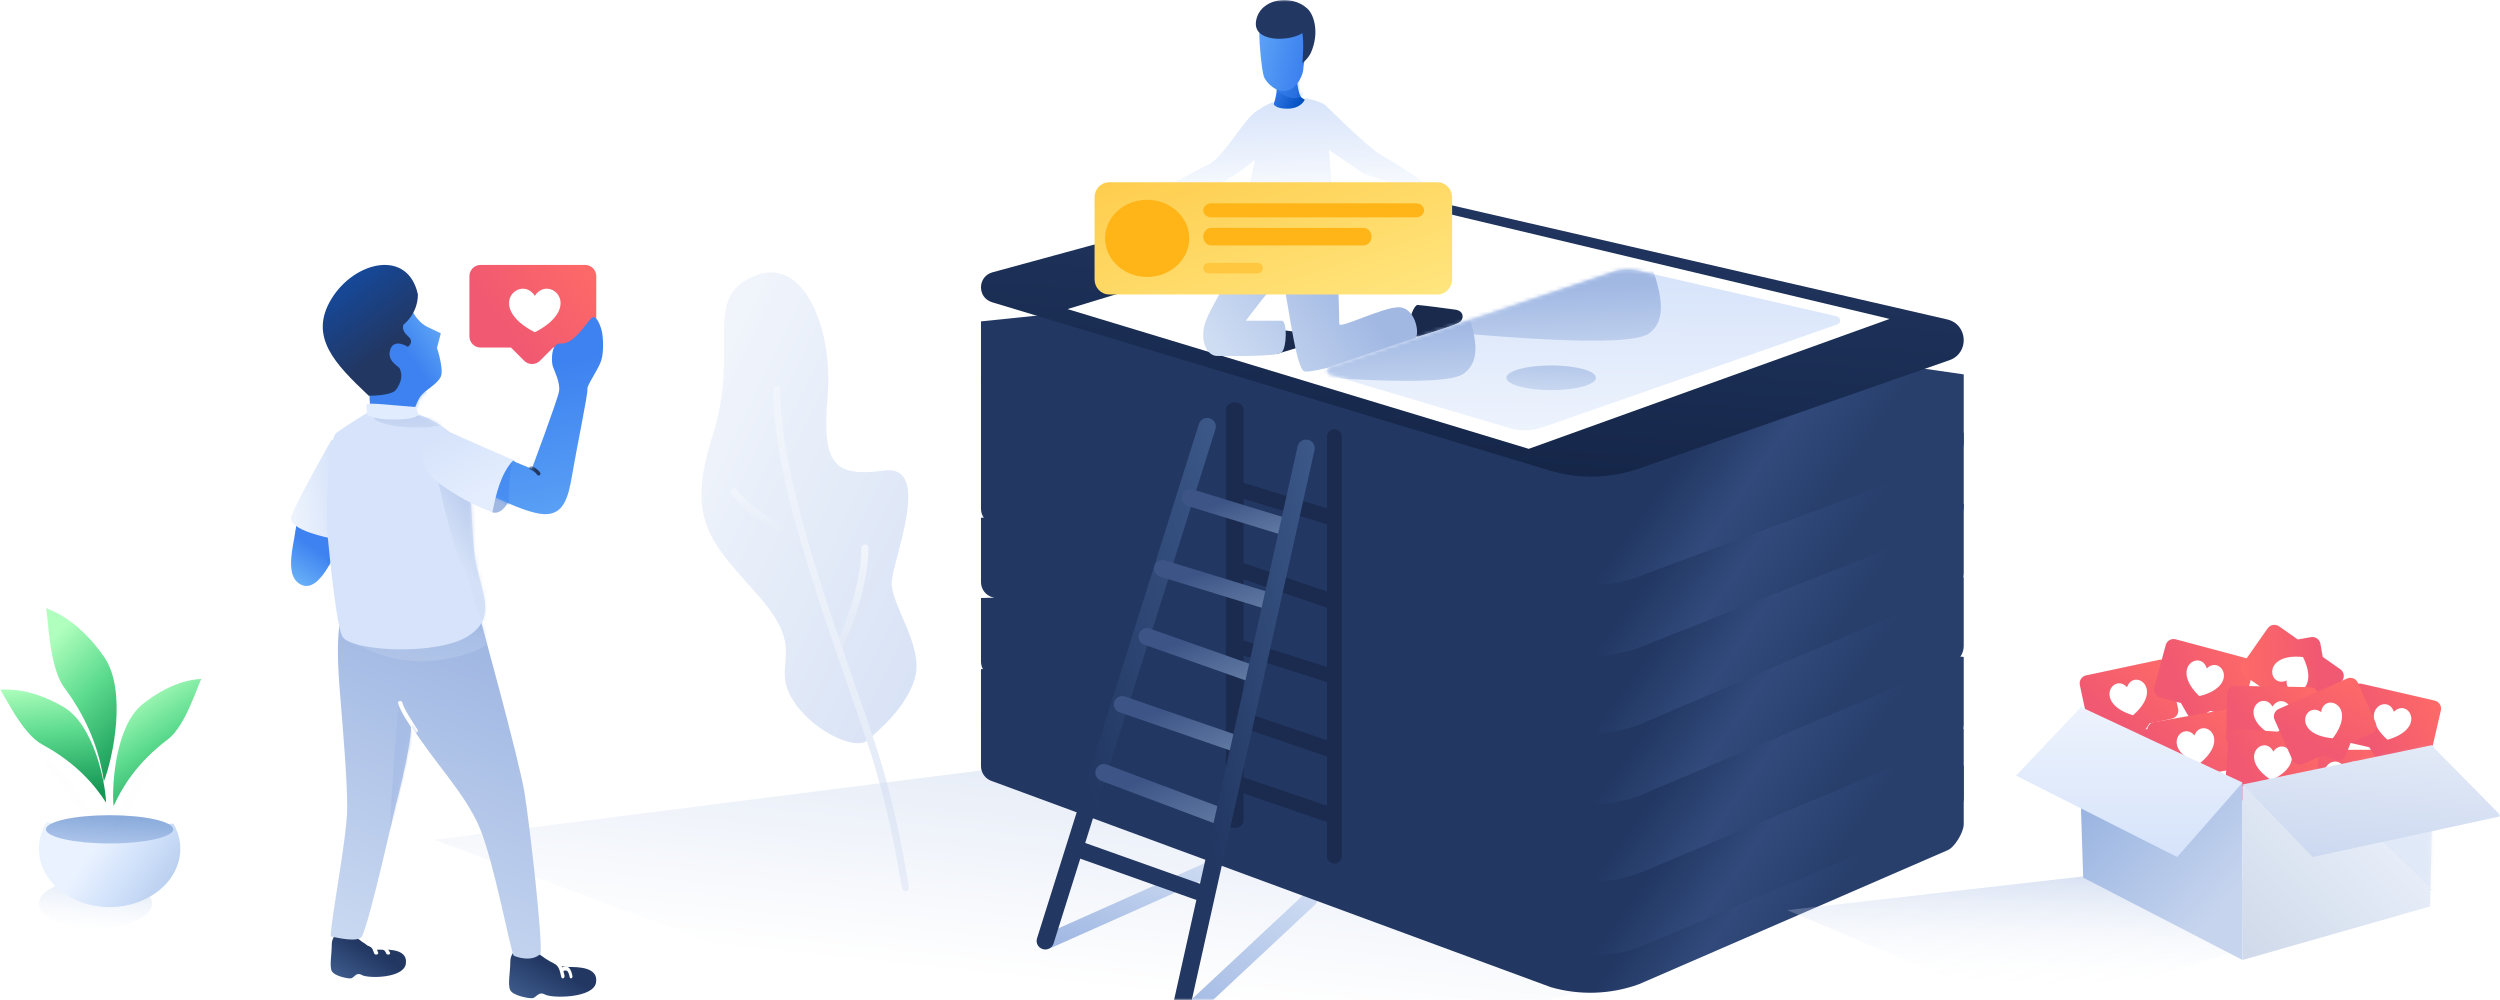 <svg width="670" height="268" viewBox="0 0 670 268" fill="none" xmlns="http://www.w3.org/2000/svg">
<mask id="mask0" mask-type="alpha" maskUnits="userSpaceOnUse" x="0" y="0" width="670" height="268">
<rect width="670" height="268" fill="#C4C4C4"/>
</mask>
<g mask="url(#mask0)">
<g opacity="0.3">
<path fill-rule="evenodd" clip-rule="evenodd" d="M232.445 198.442C229.191 201.32 216.818 195.564 211.913 186.629C207.007 177.695 216.107 174.514 203.73 160.224C191.352 145.935 183.41 140.462 190.921 116.907C198.433 93.353 188.056 80.262 201.767 74.117C215.478 67.972 223.375 88.367 221.802 106.307C220.229 124.247 223.446 127.965 236.857 126.106C250.269 124.247 238.962 150.584 238.962 156.333C238.962 162.082 247.094 172.76 245.407 180.793C243.72 188.827 235.698 195.564 232.445 198.442Z" fill="url(#paint0_linear)"/>
<path fill-rule="evenodd" clip-rule="evenodd" d="M231.791 145.92C232.314 145.92 232.738 146.344 232.738 146.866C232.738 151.8 231.517 157.56 230.012 162.545C228.509 167.521 226.686 171.845 225.417 173.897C225.142 174.342 224.559 174.479 224.114 174.204C223.67 173.93 223.532 173.346 223.807 172.902C224.949 171.055 226.715 166.913 228.2 161.998C229.681 157.093 230.845 151.535 230.845 146.866C230.845 146.344 231.269 145.92 231.791 145.92Z" fill="url(#paint1_linear)"/>
<path fill-rule="evenodd" clip-rule="evenodd" d="M196.122 131.004C195.699 131.311 195.604 131.903 195.911 132.326C199.071 136.688 203.852 139.646 207.682 142.003L207.783 142.065C209.69 143.239 211.324 144.244 212.496 145.216C213.723 146.234 214.184 147.008 214.184 147.654C214.184 148.176 214.608 148.6 215.131 148.6C215.653 148.6 216.077 148.176 216.077 147.654C216.077 146.093 214.99 144.825 213.704 143.759C212.427 142.7 210.695 141.634 208.858 140.504C208.797 140.467 208.735 140.429 208.674 140.391C204.794 138.003 200.348 135.226 197.444 131.216C197.137 130.792 196.546 130.698 196.122 131.004Z" fill="url(#paint2_linear)"/>
<path fill-rule="evenodd" clip-rule="evenodd" d="M208.16 103.307C208.682 103.307 209.106 103.73 209.106 104.253C209.106 117.203 212.909 133.339 217.985 150.017C221.3 160.909 225.136 171.969 228.783 182.482C230.72 188.067 232.604 193.497 234.327 198.666C239.575 214.404 241.957 228.256 243.073 234.745C243.294 236.028 243.465 237.023 243.599 237.688C243.702 238.201 243.371 238.7 242.858 238.803C242.346 238.906 241.847 238.575 241.744 238.062C241.604 237.367 241.427 236.342 241.201 235.029C240.076 228.496 237.724 214.838 232.531 199.265C230.823 194.14 228.947 188.732 227.013 183.158C223.358 172.62 219.498 161.491 216.174 150.568C211.092 133.868 207.213 117.503 207.213 104.253C207.213 103.73 207.637 103.307 208.16 103.307Z" fill="url(#paint3_linear)"/>
</g>
<path opacity="0.5" fill-rule="evenodd" clip-rule="evenodd" d="M116.357 225.069L263.099 206.447L445.313 260.344L305.972 295.347" fill="url(#paint4_linear)"/>
<path fill-rule="evenodd" clip-rule="evenodd" d="M324.669 226.343C325.08 225.305 326.246 224.8 327.273 225.216L352.771 235.52C353.798 235.936 354.298 237.113 353.887 238.151C353.476 239.189 352.31 239.694 351.282 239.279L325.785 228.974C324.757 228.559 324.258 227.381 324.669 226.343Z" fill="url(#paint5_linear)"/>
<path fill-rule="evenodd" clip-rule="evenodd" d="M325.865 232.162C326.332 233.16 325.882 234.339 324.858 234.795L281.885 253.946C280.861 254.402 279.652 253.962 279.185 252.964C278.717 251.966 279.168 250.787 280.191 250.331L323.165 231.18C324.188 230.724 325.397 231.164 325.865 232.162Z" fill="url(#paint6_linear)"/>
<path fill-rule="evenodd" clip-rule="evenodd" d="M352.507 239.616C353.288 240.413 353.26 241.677 352.444 242.44L317.462 275.128C316.646 275.891 315.35 275.863 314.568 275.066C313.787 274.27 313.815 273.005 314.631 272.242L349.613 239.555C350.429 238.792 351.725 238.819 352.507 239.616Z" fill="url(#paint7_linear)"/>
<path fill-rule="evenodd" clip-rule="evenodd" d="M526.28 205.196V220.913C526.28 223.011 523.822 227.188 521.854 227.904L439.269 263.757C431.663 266.526 423.377 266.806 415.602 264.557L265.947 209.37C264.145 208.849 262.904 207.195 262.904 205.315L262.904 189.215L352.893 186.944C356.497 186.423 360.156 186.42 363.761 186.935L526.28 205.196Z" fill="url(#paint8_linear)"/>
<g filter="url(#filter0_d)">
<path fill-rule="evenodd" clip-rule="evenodd" d="M526.28 185.317V203.72C526.28 205.818 524.97 207.693 523.003 208.409L439.269 243.878C431.663 246.647 423.377 246.927 415.602 244.678L265.947 190.642C264.145 190.121 262.904 188.467 262.904 186.587L262.904 169.336L352.893 167.065C356.497 166.544 360.156 166.541 363.761 167.057L526.28 185.317Z" fill="url(#paint9_linear)"/>
</g>
<g filter="url(#filter1_d)">
<path fill-rule="evenodd" clip-rule="evenodd" d="M526.28 166.072V184.283C526.28 186.36 524.97 188.214 523.003 188.923L439.269 224.023C431.663 226.763 423.377 227.04 415.602 224.814L265.947 171.342C264.145 170.826 262.904 169.19 262.904 167.329L262.904 150.257L352.893 148.01C356.497 147.494 360.156 147.491 363.761 148.002L526.28 166.072Z" fill="url(#paint10_linear)"/>
</g>
<g filter="url(#filter2_d)">
<path fill-rule="evenodd" clip-rule="evenodd" d="M526.28 144.733V163.136C526.28 165.234 524.97 167.109 523.003 167.825L439.269 203.294C431.663 206.063 423.377 206.343 415.602 204.094L265.947 150.058C264.145 149.537 262.904 147.883 262.904 146.003L262.904 128.752L352.893 126.481C356.497 125.96 360.156 125.957 363.761 126.473L526.28 144.733Z" fill="url(#paint11_linear)"/>
</g>
<g filter="url(#filter3_d)">
<path fill-rule="evenodd" clip-rule="evenodd" d="M526.28 125.055V143.649C526.28 145.769 524.97 147.663 523.003 148.386L439.269 184.225C431.663 187.023 423.377 187.306 415.602 185.033L265.947 130.435C264.145 129.908 262.904 128.237 262.904 126.337L262.904 108.906L352.893 106.612C356.497 106.085 360.156 106.082 363.761 106.604L526.28 125.055Z" fill="url(#paint12_linear)"/>
</g>
<g filter="url(#filter4_d)">
<path fill-rule="evenodd" clip-rule="evenodd" d="M526.28 105.995V125.725C526.28 127.801 524.97 129.656 523.003 130.365L439.269 163.566C431.663 166.306 423.377 166.583 415.602 164.357L265.947 114.302C264.145 113.787 262.904 112.15 262.904 110.289L262.904 89.8L352.893 87.553C356.497 87.037 360.156 87.034 363.761 87.545L526.28 105.995Z" fill="url(#paint13_linear)"/>
</g>
<g filter="url(#filter5_d)">
<path fill-rule="evenodd" clip-rule="evenodd" d="M526.28 90.337V108.543C526.28 110.664 524.97 112.558 523.003 113.281L439.269 144.467C431.663 147.265 423.377 147.548 415.602 145.276L265.947 97.269C264.145 96.742 262.904 95.071 262.904 93.171L262.904 76.128L352.893 66.854C356.497 66.328 360.156 66.325 363.761 66.846L526.28 90.337Z" fill="url(#paint14_linear)"/>
</g>
<path fill-rule="evenodd" clip-rule="evenodd" d="M348.647 50.428C354.794 48.75 361.267 48.621 367.477 50.051L521.832 85.603C527.434 86.894 527.865 94.643 522.44 96.537L439.202 125.592C431.502 128.28 423.138 128.459 415.328 126.102L265.893 81.008C261.852 79.788 261.93 74.086 266.002 72.975L348.647 50.428Z" fill="url(#paint15_linear)"/>
<path fill-rule="evenodd" clip-rule="evenodd" d="M377.876 54.859L506.402 85.469L409.703 120.289L286.094 82.835L377.876 54.859Z" fill="white"/>
<path fill-rule="evenodd" clip-rule="evenodd" d="M331.017 209.715C331.388 208.642 332.564 208.071 333.643 208.44L356.623 216.293C357.702 216.662 358.276 217.83 357.905 218.903C357.534 219.976 356.358 220.546 355.279 220.178L332.3 212.325C331.22 211.956 330.646 210.788 331.017 209.715Z" fill="#1B2B4F"/>
<path fill-rule="evenodd" clip-rule="evenodd" d="M331.017 192.168C331.388 191.095 332.564 190.525 333.643 190.893L356.623 198.746C357.702 199.115 358.276 200.283 357.905 201.356C357.534 202.429 356.358 203 355.279 202.631L332.3 194.778C331.22 194.41 330.646 193.241 331.017 192.168Z" fill="#1B2B4F"/>
<path fill-rule="evenodd" clip-rule="evenodd" d="M331.017 172.937C331.388 171.936 332.564 171.403 333.643 171.747L356.623 179.076C357.702 179.42 358.276 180.511 357.905 181.512C357.534 182.514 356.358 183.046 355.279 182.702L332.3 175.373C331.22 175.029 330.646 173.938 331.017 172.937Z" fill="#1B2B4F"/>
<path fill-rule="evenodd" clip-rule="evenodd" d="M331.017 152.297C331.388 151.224 332.564 150.654 333.643 151.022L356.623 158.875C357.702 159.244 358.276 160.412 357.905 161.485C357.534 162.558 356.358 163.129 355.279 162.76L332.3 154.907C331.22 154.538 330.646 153.37 331.017 152.297Z" fill="#1B2B4F"/>
<path fill-rule="evenodd" clip-rule="evenodd" d="M330.991 130.837C331.312 129.755 332.437 129.142 333.502 129.469L356.584 136.539C357.649 136.865 358.253 138.007 357.931 139.089C357.61 140.171 356.486 140.784 355.42 140.457L332.338 133.387C331.273 133.061 330.67 131.919 330.991 130.837Z" fill="#1B2B4F"/>
<path fill-rule="evenodd" clip-rule="evenodd" d="M357.619 115.027C358.72 115.027 359.613 115.935 359.613 117.054V229.428C359.613 230.547 358.72 231.455 357.619 231.455C356.518 231.455 355.625 230.547 355.625 229.428V117.054C355.625 115.935 356.518 115.027 357.619 115.027Z" fill="#1B2B4F"/>
<path fill-rule="evenodd" clip-rule="evenodd" d="M330.905 107.848C332.226 107.848 333.297 108.753 333.297 109.871V219.859C333.297 220.977 332.226 221.883 330.905 221.883C329.583 221.883 328.512 220.977 328.512 219.859V109.871C328.512 108.753 329.583 107.848 330.905 107.848Z" fill="#1B2B4F"/>
<path fill-rule="evenodd" clip-rule="evenodd" d="M128.803 71C127.147 71 125.804 72.344 125.804 74.003V90.14C125.804 91.799 127.147 93.143 128.803 93.143H136.944L140.475 96.678C141.646 97.851 143.546 97.851 144.717 96.678L148.248 93.143H156.798C158.455 93.143 159.798 91.799 159.798 90.14V74.003C159.798 72.344 158.455 71 156.798 71H128.803Z" fill="url(#paint16_linear)"/>
<path fill-rule="evenodd" clip-rule="evenodd" d="M143.331 89.055C129.86 82.106 139.603 73.468 143.331 79.286C147.06 73.468 156.803 82.106 143.331 89.055Z" fill="white"/>
<path fill-rule="evenodd" clip-rule="evenodd" d="M79.493 139.224C79.493 144.268 75.418 154.153 80.733 156.715C86.047 159.278 90.748 145.968 90.748 145.968C90.748 145.968 90.343 136.194 85.537 136.194C80.733 136.194 79.493 134.18 79.493 139.224Z" fill="url(#paint17_linear)"/>
<mask id="mask1" mask-type="alpha" maskUnits="userSpaceOnUse" x="78" y="135" width="13" height="23">
<path fill-rule="evenodd" clip-rule="evenodd" d="M79.493 139.224C79.493 144.268 75.418 154.153 80.733 156.715C86.047 159.278 90.748 145.968 90.748 145.968C90.748 145.968 90.343 136.194 85.537 136.194C80.733 136.194 79.493 134.18 79.493 139.224Z" fill="white"/>
</mask>
<g mask="url(#mask1)">
<g opacity="0.5">
<path fill-rule="evenodd" clip-rule="evenodd" d="M79.077 142.345C79.52 143.144 85.566 147.371 86.565 148.371C87.565 149.37 87.794 151.983 88.368 151.713C88.942 151.443 88.368 143.779 88.368 143.779C88.368 143.779 78.633 141.545 79.077 142.345Z" fill="#3D82F0" style="mix-blend-mode:multiply"/>
</g>
</g>
<path fill-rule="evenodd" clip-rule="evenodd" d="M88.915 253.105C88.915 255.704 88.26 258.951 88.915 260.241C89.571 261.532 92.82 262.211 93.891 262.211C94.963 262.211 95.322 260.359 96.986 261.312C98.651 262.264 108.137 262.211 108.754 258.346C109.37 254.482 104.561 254.482 102.422 254.482C100.282 254.482 98.017 253.415 94.841 250.644C91.665 247.874 88.915 250.507 88.915 253.105Z" fill="url(#paint18_linear)"/>
<path fill-rule="evenodd" clip-rule="evenodd" d="M98.237 252.871C98.109 253.065 98.225 253.297 98.498 253.389C99.192 253.622 99.472 253.83 99.665 254.1C99.772 254.25 99.861 254.432 99.959 254.675C100.007 254.792 100.055 254.92 100.109 255.062L100.114 255.074C100.169 255.22 100.23 255.38 100.3 255.553C100.382 255.76 100.685 255.879 100.975 255.82C101.265 255.761 101.434 255.546 101.351 255.34C101.283 255.172 101.224 255.017 101.169 254.871L101.163 254.856C101.11 254.716 101.06 254.584 101.009 254.46C100.906 254.204 100.795 253.966 100.64 253.749C100.31 253.286 99.817 252.972 98.965 252.686C98.692 252.594 98.366 252.677 98.237 252.871Z" fill="white"/>
<path fill-rule="evenodd" clip-rule="evenodd" d="M102.699 254.527C103.014 254.66 103.285 254.958 103.54 255.575C103.619 255.764 103.906 255.874 104.181 255.82C104.457 255.766 104.616 255.568 104.538 255.379C104.273 254.741 103.916 254.204 103.243 253.919C102.552 253.626 101.69 253.664 100.673 253.882C100.4 253.941 100.247 254.141 100.332 254.329C100.418 254.518 100.708 254.623 100.982 254.564C101.919 254.363 102.403 254.401 102.699 254.527Z" fill="white"/>
<path fill-rule="evenodd" clip-rule="evenodd" d="M136.764 257.663C136.764 260.478 136.005 263.996 136.764 265.394C137.523 266.792 141.285 267.527 142.526 267.527C143.767 267.527 144.182 265.521 146.109 266.553C148.036 267.585 159.021 267.527 159.735 263.34C160.448 259.154 154.88 259.154 152.403 259.154C149.926 259.154 147.303 257.998 143.625 254.997C139.947 251.995 136.764 254.848 136.764 257.663Z" fill="url(#paint19_linear)"/>
<path fill-rule="evenodd" clip-rule="evenodd" d="M148.155 257.259C148.049 257.569 148.149 257.935 148.378 258.078C149.06 258.502 149.44 258.92 149.709 259.439C149.99 259.981 150.177 260.681 150.405 261.764C150.474 262.092 150.727 262.282 150.969 262.188C151.211 262.095 151.351 261.753 151.282 261.426C151.054 260.342 150.833 259.459 150.456 258.731C150.067 257.981 149.538 257.442 148.76 256.957C148.531 256.815 148.26 256.95 148.155 257.259Z" fill="white"/>
<path fill-rule="evenodd" clip-rule="evenodd" d="M152.03 260.25C152.266 260.45 152.469 260.898 152.661 261.822C152.72 262.106 152.935 262.271 153.142 262.19C153.349 262.109 153.468 261.812 153.409 261.528C153.211 260.572 152.943 259.765 152.438 259.338C151.92 258.899 151.274 258.956 150.511 259.284C150.306 259.372 150.191 259.672 150.255 259.954C150.319 260.236 150.537 260.394 150.742 260.306C151.445 260.004 151.808 260.062 152.03 260.25Z" fill="white"/>
<path fill-rule="evenodd" clip-rule="evenodd" d="M128.613 165.541C128.613 165.541 139.217 203.889 140.598 212.614C141.979 221.34 145.357 250.834 144.88 255.591C142.572 257.913 138.415 256.523 137.691 256.097C136.967 255.671 132.505 231.404 128.613 221.99C124.721 212.576 115.963 203.913 110.191 194.441C110.191 200.606 105.735 217.103 105.735 217.103C105.735 217.103 99.236 246.236 97.025 250.952C95.976 252.625 90.678 251.398 88.624 250.952C88.624 246.533 93.054 224.21 93.054 216.46C93.054 208.71 91.829 194.666 91.371 188.908C90.913 183.151 89.795 171.981 91.371 165.541C95.366 165.541 128.613 165.541 128.613 165.541Z" fill="url(#paint20_linear)"/>
<mask id="mask2" mask-type="alpha" maskUnits="userSpaceOnUse" x="88" y="165" width="57" height="92">
<path fill-rule="evenodd" clip-rule="evenodd" d="M128.613 165.541C128.613 165.541 139.217 203.889 140.598 212.614C141.979 221.34 145.357 250.834 144.88 255.591C142.572 257.913 138.415 256.523 137.691 256.097C136.967 255.671 132.505 231.404 128.613 221.99C124.721 212.576 115.963 203.913 110.191 194.441C110.191 200.606 105.735 217.103 105.735 217.103C105.735 217.103 99.236 246.236 97.025 250.952C95.976 252.625 90.678 251.398 88.624 250.952C88.624 246.533 93.054 224.21 93.054 216.46C93.054 208.71 91.829 194.666 91.371 188.908C90.913 183.151 89.795 171.981 91.371 165.541C95.366 165.541 128.613 165.541 128.613 165.541Z" fill="white"/>
</mask>
<g mask="url(#mask2)">
<g opacity="0.5">
<path fill-rule="evenodd" clip-rule="evenodd" d="M104.558 221.513C104.558 217.827 106.52 187.713 106.971 188.949C107.421 190.185 110.932 196.858 110.932 196.858C110.932 196.858 104.558 225.198 104.558 221.513Z" fill="#A1B8E3" style="mix-blend-mode:multiply"/>
</g>
<path fill-rule="evenodd" clip-rule="evenodd" d="M107.12 187.861C107.426 187.797 107.733 187.964 107.806 188.234C108.102 189.327 108.832 190.667 109.655 192.007C110.01 192.583 110.387 193.169 110.747 193.726C111.198 194.425 111.621 195.08 111.931 195.615C112.075 195.862 111.964 196.164 111.684 196.291C111.403 196.417 111.06 196.319 110.917 196.072C110.609 195.542 110.215 194.932 109.781 194.26C109.423 193.707 109.038 193.112 108.654 192.486C107.829 191.144 107.032 189.702 106.698 188.467C106.625 188.197 106.814 187.926 107.12 187.861Z" fill="white"/>
<g opacity="0.5">
<path fill-rule="evenodd" clip-rule="evenodd" d="M94.113 171.943C96.617 173.28 106.422 178.975 119.057 176.693C125.299 175.565 129.315 174.09 131.116 171.943C131.116 170.885 129.602 166.437 129.179 164.735C128.756 163.033 91.046 170.304 94.113 171.943Z" fill="url(#paint21_linear)" style="mix-blend-mode:multiply"/>
</g>
</g>
<path fill-rule="evenodd" clip-rule="evenodd" d="M110.714 83.744C110.714 83.744 112.132 86.458 114.533 87.61C116.935 88.762 118.135 89.326 118.135 89.326L117.114 93.239C117.114 93.239 119.017 98.993 118.135 100.933C117.253 102.873 114.533 104.161 112.95 105.891C111.367 107.621 109.904 113.489 109.904 113.489H99.471L98.999 105.891C98.999 105.891 96.216 94.928 100.937 89.326C105.658 83.724 110.714 83.744 110.714 83.744Z" fill="url(#paint22_linear)"/>
<mask id="mask3" mask-type="alpha" maskUnits="userSpaceOnUse" x="98" y="83" width="21" height="31">
<path fill-rule="evenodd" clip-rule="evenodd" d="M110.714 83.744C110.714 83.744 112.132 86.458 114.533 87.61C116.935 88.762 118.135 89.326 118.135 89.326L117.114 93.239C117.114 93.239 119.017 98.993 118.135 100.933C117.253 102.873 114.533 104.161 112.95 105.891C111.367 107.621 109.904 113.489 109.904 113.489H99.471L98.999 105.891C98.999 105.891 96.216 94.928 100.937 89.326C105.658 83.724 110.714 83.744 110.714 83.744Z" fill="white"/>
</mask>
<g mask="url(#mask3)">
<g opacity="0.5">
<path fill-rule="evenodd" clip-rule="evenodd" d="M113.735 104.968C110.919 104.968 106.528 102.644 105.683 101.851C104.838 101.057 112.72 109.645 112.062 111.013C111.543 112.092 109.69 112.422 110.859 112.422C115.074 112.422 116.55 104.968 113.735 104.968Z" fill="#3D82F0" style="mix-blend-mode:multiply"/>
</g>
</g>
<path fill-rule="evenodd" clip-rule="evenodd" d="M98.817 106.056C89.791 97.532 82.644 90.258 88.808 80.121C94.972 69.985 109.313 66.577 111.994 78.899C111.994 84.186 108.13 87.01 108.13 87.01C108.13 87.01 107.408 88.496 109.313 90.073C111.219 91.649 109.313 92.952 109.313 92.952C109.313 92.952 105.55 90.506 104.568 93.763C103.585 97.019 107.212 98.185 107.212 99C108.462 101.995 105.882 104.735 105.882 104.735C105.882 104.735 104.561 106.056 98.817 106.056Z" fill="url(#paint23_linear)"/>
<path fill-rule="evenodd" clip-rule="evenodd" d="M88.923 117.744C88.923 117.744 79.247 134.688 78.08 138.417C76.912 142.145 88.923 144.302 88.923 144.302L93.934 122.987L88.923 117.744Z" fill="url(#paint24_linear)"/>
<path fill-rule="evenodd" clip-rule="evenodd" d="M110.748 110.583C110.748 110.583 118.175 112.591 122.551 117.899C126.927 123.207 125.952 139.175 127.192 148.679C128.431 158.183 133.824 165.091 125.494 170.455C117.163 175.818 93.609 174.6 91.682 170.455C89.756 166.309 87.56 140.831 87.56 140.831C87.56 140.831 87.56 117.899 90.191 115.966C92.823 114.033 98.965 110.297 98.965 110.297C98.965 110.297 98.827 110.865 101.79 111.429C104.753 111.992 110.748 110.583 110.748 110.583Z" fill="#D6E3FA"/>
<mask id="mask4" mask-type="alpha" maskUnits="userSpaceOnUse" x="87" y="110" width="44" height="65">
<path fill-rule="evenodd" clip-rule="evenodd" d="M110.748 110.583C110.748 110.583 118.175 112.591 122.551 117.899C126.927 123.207 125.952 139.175 127.192 148.679C128.431 158.183 133.824 165.091 125.494 170.455C117.163 175.818 93.609 174.6 91.682 170.455C89.756 166.309 87.56 140.831 87.56 140.831C87.56 140.831 87.56 117.899 90.191 115.966C92.823 114.033 98.965 110.297 98.965 110.297C98.965 110.297 98.827 110.865 101.79 111.429C104.753 111.992 110.748 110.583 110.748 110.583Z" fill="white"/>
</mask>
<g mask="url(#mask4)">
<path opacity="0.5" fill-rule="evenodd" clip-rule="evenodd" d="M117.305 128.357C117.305 128.357 121.291 147.347 123.69 150.907C126.089 154.466 127.649 165.237 129.568 166.521C131.488 167.805 134.247 153.113 132.868 148.082C131.488 143.052 125.272 130.73 125.272 130.73L117.305 128.357Z" fill="url(#paint25_linear)"/>
<path opacity="0.5" fill-rule="evenodd" clip-rule="evenodd" d="M100.515 112.4C102.34 113.793 107.097 114.547 111.095 114.547C115.093 114.547 116.344 114.596 118.257 113.926C120.17 113.256 119.428 112.4 118.257 112.4C117.086 112.4 113.453 111.418 111.497 111.418C109.542 111.418 98.689 111.007 100.515 112.4Z" fill="url(#paint26_linear)"/>
</g>
<path fill-rule="evenodd" clip-rule="evenodd" d="M98.415 111.248C98.415 111.248 98.184 109.113 98.184 108.424C98.184 107.735 105.922 108.708 111.49 109.094C112.094 110.812 111.987 110.926 111.987 111.248C111.987 111.41 110.596 112.792 103.115 112.344C100.384 112.18 98.415 111.248 98.415 111.248Z" fill="#E1ECFF"/>
<path fill-rule="evenodd" clip-rule="evenodd" d="M136.704 133.565C138.36 129.844 139.298 124.098 137.543 123.316C135.788 122.535 133.299 126.499 131.642 130.219C129.986 133.94 131.015 136.35 132.03 137.354C133.17 137.589 135.047 137.286 136.704 133.565Z" fill="#A1B8E3"/>
<path fill-rule="evenodd" clip-rule="evenodd" d="M134.749 122.443L142.516 125.64C142.516 125.64 149.405 107.26 149.823 104.875C150.241 102.489 148.389 99.123 148.089 97.923C147.79 96.722 147.839 93.898 148.675 92.865C149.511 91.831 149.732 92.2 150.356 92.044C153.877 92.409 157.54 85.891 158.647 85.14C159.754 84.389 160.813 86.914 161.231 88.516C161.649 90.118 161.877 94.074 161.169 96.499C160.462 98.923 157.197 103.319 157.43 104.253C157.663 105.188 154.367 121.03 153.318 127.365C152.269 133.701 150.898 138.144 145.542 137.778C140.187 137.411 129.089 131.456 129.089 131.456C129.089 131.456 129.815 126.831 131.201 125.086C132.588 123.341 134.749 122.443 134.749 122.443Z" fill="url(#paint27_linear)"/>
<mask id="mask5" mask-type="alpha" maskUnits="userSpaceOnUse" x="129" y="85" width="33" height="53">
<path fill-rule="evenodd" clip-rule="evenodd" d="M134.749 122.443L142.516 125.64C142.516 125.64 149.405 107.26 149.823 104.875C150.241 102.489 148.389 99.123 148.089 97.923C147.79 96.722 147.839 93.898 148.675 92.865C149.511 91.831 149.732 92.2 150.356 92.044C153.877 92.409 157.54 85.891 158.647 85.14C159.754 84.389 160.813 86.914 161.231 88.516C161.649 90.118 161.877 94.074 161.169 96.499C160.462 98.923 157.197 103.319 157.43 104.253C157.663 105.188 154.367 121.03 153.318 127.365C152.269 133.701 150.898 138.144 145.542 137.778C140.187 137.411 129.089 131.456 129.089 131.456C129.089 131.456 129.815 126.831 131.201 125.086C132.588 123.341 134.749 122.443 134.749 122.443Z" fill="white"/>
</mask>
<g mask="url(#mask5)">
<g opacity="0.5">
<path fill-rule="evenodd" clip-rule="evenodd" d="M137.298 123.293C137.298 123.293 135.652 132.923 136.685 135.756C137.718 138.59 132.053 134.591 132.053 134.591C132.053 134.591 132.163 130.465 133.034 128.59C133.904 126.714 137.298 123.293 137.298 123.293Z" fill="#3D82F0" style="mix-blend-mode:multiply"/>
</g>
<path fill-rule="evenodd" clip-rule="evenodd" d="M141.906 125.201C142.019 124.954 142.311 124.846 142.558 124.959C142.591 124.975 142.627 124.991 142.666 125.008C143.134 125.217 143.997 125.603 144.761 126.661C144.919 126.881 144.87 127.188 144.65 127.347C144.43 127.506 144.123 127.456 143.964 127.236C143.357 126.395 142.702 126.101 142.258 125.902C142.219 125.885 142.183 125.868 142.148 125.852C141.901 125.739 141.793 125.448 141.906 125.201Z" fill="#223762"/>
</g>
<path fill-rule="evenodd" clip-rule="evenodd" d="M131.961 137.325C132.835 132.948 134.096 126.924 137.598 123.319C125.1 117.93 121.162 116.019 117.233 114.341C113.304 112.662 109.728 123.718 117.233 129.218C124.737 134.717 129.875 136.404 131.961 137.325Z" fill="url(#paint28_linear)"/>
<path opacity="0.7" fill-rule="evenodd" clip-rule="evenodd" d="M25.579 235.523C33.951 235.523 40.737 238.493 40.737 242.155C40.737 245.818 33.951 248.787 25.579 248.787C17.208 248.787 10.421 245.818 10.421 242.155C10.421 238.493 17.208 235.523 25.579 235.523Z" fill="url(#paint29_linear)"/>
<path fill-rule="evenodd" clip-rule="evenodd" d="M46.463 220.718C47.651 222.761 48.316 225.051 48.316 227.469C48.316 236.102 39.833 243.1 29.369 243.1C18.904 243.1 10.421 236.102 10.421 227.469C10.421 224.91 11.166 222.495 12.488 220.363C20.881 221.668 37.588 221.584 46.463 220.718Z" fill="url(#paint30_linear)"/>
<mask id="mask6" mask-type="alpha" maskUnits="userSpaceOnUse" x="10" y="220" width="39" height="24">
<path fill-rule="evenodd" clip-rule="evenodd" d="M46.463 220.718C47.651 222.761 48.316 225.051 48.316 227.469C48.316 236.102 39.833 243.1 29.369 243.1C18.904 243.1 10.421 236.102 10.421 227.469C10.421 224.91 11.166 222.495 12.488 220.363C20.881 221.668 37.588 221.584 46.463 220.718Z" fill="white"/>
</mask>
<g mask="url(#mask6)">
</g>
<path fill-rule="evenodd" clip-rule="evenodd" d="M29.369 218.471C38.786 218.471 46.421 220.167 46.421 222.26C46.421 224.353 38.786 226.05 29.369 226.05C19.951 226.05 12.316 224.353 12.316 222.26C12.316 220.167 19.951 218.471 29.369 218.471Z" fill="url(#paint31_linear)"/>
<mask id="mask7" mask-type="alpha" maskUnits="userSpaceOnUse" x="12" y="218" width="35" height="9">
<path fill-rule="evenodd" clip-rule="evenodd" d="M29.369 218.471C38.786 218.471 46.421 220.167 46.421 222.26C46.421 224.353 38.786 226.05 29.369 226.05C19.951 226.05 12.316 224.353 12.316 222.26C12.316 220.167 19.951 218.471 29.369 218.471Z" fill="white"/>
</mask>
<g mask="url(#mask7)">
</g>
<g filter="url(#filter6_i)">
<path fill-rule="evenodd" clip-rule="evenodd" d="M27.829 219.421C26.948 213.142 24.525 204.074 17.241 194.308C12.95 188.555 12.936 174.545 12.316 173C15.683 174.193 21.732 177.268 27.829 185.937C34.221 195.025 30.166 213.559 27.829 219.421Z" fill="url(#paint32_linear)"/>
</g>
<mask id="mask8" mask-type="alpha" maskUnits="userSpaceOnUse" x="12" y="173" width="20" height="47">
<path fill-rule="evenodd" clip-rule="evenodd" d="M27.829 219.421C26.948 213.142 24.525 204.074 17.241 194.308C12.95 188.555 12.936 174.545 12.316 173C15.683 174.193 21.732 177.268 27.829 185.937C34.221 195.025 30.166 213.559 27.829 219.421Z" fill="white"/>
</mask>
<g mask="url(#mask8)">
<g style="mix-blend-mode:multiply" opacity="0.5">
<path fill-rule="evenodd" clip-rule="evenodd" d="M27.351 219.424C27.979 204.109 26.257 194.443 20.843 185.318L27.351 219.424Z" fill="black" fill-opacity="0.01"/>
</g>
</g>
<g filter="url(#filter7_i)">
<path fill-rule="evenodd" clip-rule="evenodd" d="M28.421 225.105C25.555 220.589 20.492 214.469 11.281 209.507C5.855 206.584 1.029 195.829 0 194.858C3.116 194.6 9.034 194.854 16.913 199.387C25.173 204.139 28.284 219.788 28.421 225.105Z" fill="url(#paint33_linear)"/>
</g>
<mask id="mask9" mask-type="alpha" maskUnits="userSpaceOnUse" x="0" y="194" width="29" height="32">
<path fill-rule="evenodd" clip-rule="evenodd" d="M28.421 225.105C25.555 220.589 20.492 214.469 11.281 209.507C5.855 206.584 1.029 195.829 0 194.858C3.116 194.6 9.034 194.854 16.913 199.387C25.173 204.139 28.284 219.788 28.421 225.105Z" fill="white"/>
</mask>
<g mask="url(#mask9)">
<g style="mix-blend-mode:multiply" opacity="0.5">
<path fill-rule="evenodd" clip-rule="evenodd" d="M27.473 225.104C22.83 213.621 18.102 207.133 10.42 202.367L27.473 225.104Z" fill="black" fill-opacity="0.01"/>
</g>
</g>
<g filter="url(#filter8_i)">
<path fill-rule="evenodd" clip-rule="evenodd" d="M30.441 226.054C32.63 221.14 36.734 214.327 44.986 208.148C49.847 204.508 53.131 193.059 54 191.949C50.961 192.09 45.284 193.105 38.261 198.682C30.899 204.528 29.894 220.684 30.441 226.054Z" fill="url(#paint34_linear)"/>
</g>
<mask id="mask10" mask-type="alpha" maskUnits="userSpaceOnUse" x="30" y="191" width="24" height="36">
<path fill-rule="evenodd" clip-rule="evenodd" d="M30.441 226.054C32.63 221.14 36.734 214.327 44.986 208.148C49.847 204.508 53.131 193.059 54 191.949C50.961 192.09 45.284 193.105 38.261 198.682C30.899 204.528 29.894 220.684 30.441 226.054Z" fill="white"/>
</mask>
<g mask="url(#mask10)">
<g style="mix-blend-mode:multiply" opacity="0.5">
<path fill-rule="evenodd" clip-rule="evenodd" d="M29.367 226.054C32.504 213.643 36.419 206.362 43.578 200.475L29.367 226.054Z" fill="black" fill-opacity="0.01"/>
</g>
</g>
<path fill-rule="evenodd" clip-rule="evenodd" d="M324.212 112.113C325.438 112.488 326.124 113.772 325.744 114.981L282.356 252.851C281.976 254.06 280.674 254.736 279.448 254.361C278.222 253.986 277.536 252.702 277.917 251.493L321.304 113.623C321.684 112.414 322.986 111.738 324.212 112.113Z" fill="url(#paint35_linear)"/>
<path fill-rule="evenodd" clip-rule="evenodd" d="M316.83 132.731C317.178 131.497 318.421 130.791 319.606 131.154L344.949 138.918C346.133 139.281 346.811 140.575 346.463 141.809C346.114 143.044 344.872 143.75 343.687 143.387L318.344 135.623C317.159 135.26 316.481 133.965 316.83 132.731Z" fill="url(#paint36_linear)"/>
<path fill-rule="evenodd" clip-rule="evenodd" d="M309.393 151.699C309.781 150.502 311.094 149.838 312.326 150.215L340.777 158.922C342.009 159.299 342.693 160.575 342.305 161.771C341.917 162.968 340.603 163.632 339.372 163.255L310.921 154.548C309.689 154.171 309.005 152.895 309.393 151.699Z" fill="url(#paint37_linear)"/>
<path fill-rule="evenodd" clip-rule="evenodd" d="M305.268 169.865C305.675 168.674 306.956 168.043 308.129 168.457L335.104 177.97C336.277 178.383 336.898 179.684 336.491 180.875C336.083 182.066 334.803 182.697 333.63 182.283L306.654 172.77C305.481 172.357 304.861 171.056 305.268 169.865Z" fill="url(#paint38_linear)"/>
<path fill-rule="evenodd" clip-rule="evenodd" d="M298.646 188.049C299.059 186.883 300.354 186.269 301.536 186.677L331.783 197.112C332.966 197.52 333.589 198.795 333.175 199.961C332.761 201.126 331.467 201.741 330.284 201.333L300.037 190.898C298.855 190.49 298.232 189.214 298.646 188.049Z" fill="url(#paint39_linear)"/>
<path fill-rule="evenodd" clip-rule="evenodd" d="M293.694 206.271C294.139 205.078 295.462 204.472 296.651 204.918L328.497 216.868C329.685 217.314 330.288 218.643 329.844 219.836C329.4 221.03 328.076 221.635 326.888 221.189L295.042 209.239C293.853 208.793 293.25 207.464 293.694 206.271Z" fill="url(#paint40_linear)"/>
<path fill-rule="evenodd" clip-rule="evenodd" d="M287.064 226.911C287.499 225.773 288.809 225.191 289.989 225.611L321.874 236.955C323.054 237.375 323.658 238.637 323.223 239.775C322.787 240.912 321.477 241.494 320.297 241.074L288.412 229.731C287.232 229.311 286.628 228.048 287.064 226.911Z" fill="#223762"/>
<path fill-rule="evenodd" clip-rule="evenodd" d="M350.527 117.862C351.78 118.134 352.573 119.354 352.297 120.588L318.019 274.202C317.743 275.436 316.504 276.217 315.251 275.946C313.998 275.675 313.205 274.454 313.48 273.22L347.759 119.606C348.034 118.372 349.274 117.591 350.527 117.862Z" fill="url(#paint41_linear)"/>
<path fill-rule="evenodd" clip-rule="evenodd" d="M340.668 29.028C341.851 27.498 342.301 24.396 342.301 21.529C342.301 18.662 347.391 20.082 347.391 20.082C347.391 20.082 347.762 24.421 348.481 25.733C349.2 27.046 352.53 27.484 352.53 27.484C352.53 27.484 346.692 42.367 344.074 40.179C341.456 37.99 339.485 30.557 340.668 29.028Z" fill="url(#paint42_linear)"/>
<mask id="mask11" mask-type="alpha" maskUnits="userSpaceOnUse" x="340" y="19" width="13" height="22">
<path fill-rule="evenodd" clip-rule="evenodd" d="M340.668 29.028C341.851 27.498 342.301 24.396 342.301 21.529C342.301 18.662 347.391 20.082 347.391 20.082C347.391 20.082 347.762 24.421 348.481 25.733C349.2 27.046 352.53 27.484 352.53 27.484C352.53 27.484 346.692 42.367 344.074 40.179C341.456 37.99 339.485 30.557 340.668 29.028Z" fill="white"/>
</mask>
<g mask="url(#mask11)">
<g opacity="0.5">
<path fill-rule="evenodd" clip-rule="evenodd" d="M341.257 23.555C341.257 23.555 346.093 28.071 349.249 25.533C352.404 22.995 349.249 19.73 349.249 19.73L341.257 23.555Z" fill="#3D82F0" style="mix-blend-mode:multiply"/>
</g>
</g>
<path fill-rule="evenodd" clip-rule="evenodd" d="M337.498 8.971C337.498 12.121 338.113 18.521 338.675 20.379C339.237 22.237 342.368 25.151 345.172 24.255C347.976 23.358 349.298 19.621 349.298 18.445C349.298 17.27 350.297 12.765 350.297 12.765C350.297 12.765 351.564 6.679 349.298 6.679C347.033 6.679 337.498 5.82 337.498 8.971Z" fill="url(#paint43_linear)"/>
<path fill-rule="evenodd" clip-rule="evenodd" d="M349.042 8.862C345.733 11.157 335.56 11.48 336.637 5.526C337.715 -0.428 346.036 -1.671 350.359 2.286C352.237 4.005 353.62 8.862 351.348 14.067C350.642 15.686 349.042 16.91 349.042 16.91C349.042 16.91 349.529 11.703 349.042 8.862Z" fill="#223762"/>
<path fill-rule="evenodd" clip-rule="evenodd" d="M380.469 90.078C381.811 89.609 390.514 87.212 391.482 86.087C392.45 84.963 392.029 83.289 390.174 83.009C388.319 82.73 380.629 81.732 379.882 81.732C379.135 81.732 377.548 84.921 377.962 87.205C378.376 89.489 379.127 90.547 380.469 90.078Z" fill="#192A4D"/>
<path fill-rule="evenodd" clip-rule="evenodd" d="M342.376 94.802C343.449 94.437 350.412 92.572 351.186 91.698C351.961 90.823 351.624 89.521 350.14 89.304C348.655 89.086 342.504 88.311 341.906 88.311C341.308 88.311 340.039 90.79 340.37 92.567C340.702 94.343 341.302 95.167 342.376 94.802Z" fill="#192A4D"/>
<path fill-rule="evenodd" clip-rule="evenodd" d="M338.102 59.947C337.052 61.828 323.879 82.431 322.779 87.179C321.679 91.927 323.643 95.392 326.206 95.392C328.77 95.392 342.073 95.678 343.473 94.45C344.873 93.222 345.053 85.953 343.473 85.953C341.894 85.953 333.883 85.953 333.883 85.953C333.883 85.953 342.448 74.508 343.473 74.508C344.498 74.508 346.934 98.53 349.518 99.505C352.102 100.48 377.833 92.12 379.245 90.796C380.656 89.472 379.255 82.341 374.858 82.341C370.462 82.341 358.924 88.254 358.924 86.813C358.924 85.371 358.491 65.217 357.634 61.071C356.776 56.924 339.151 58.065 338.102 59.947Z" fill="url(#paint44_linear)"/>
<path fill-rule="evenodd" clip-rule="evenodd" d="M370.599 41.84C368.235 40.602 362.245 35.124 355.263 28.256C354.151 27.162 349.866 26.307 349.866 26.307C349.866 26.307 349.024 29.129 345.027 29.129C341.03 29.129 341.151 27.364 341.151 27.364C341.151 27.364 337.653 28.683 335.211 31.102C332.77 33.52 327.157 42.61 323.944 44.054C320.731 45.499 311.193 50.904 311.193 50.904L316.865 52.441C316.865 52.441 323.29 50.486 326.749 49.193C330.209 47.901 336.355 42.862 336.355 42.862C336.355 42.862 331.752 62.39 333.797 65.473C335.841 68.556 353.904 68.169 356.136 65.473C358.369 62.777 356.136 40.193 356.136 40.193L365.563 46.589L375.936 50.124L383.531 50.066C383.531 50.066 374.346 43.804 370.599 41.84Z" fill="url(#paint45_linear)"/>
<path d="M293.344 52.889C293.344 50.659 295.091 48.852 297.246 48.852H385.266C387.421 48.852 389.168 50.659 389.168 52.889V74.876C389.168 77.106 387.421 78.914 385.266 78.914H297.246C295.091 78.914 293.344 77.106 293.344 74.876V52.889Z" fill="url(#paint46_linear)"/>
<path fill-rule="evenodd" clip-rule="evenodd" d="M307.436 74.219C313.662 74.219 318.709 69.592 318.709 63.885C318.709 58.178 313.662 53.551 307.436 53.551C301.21 53.551 296.162 58.178 296.162 63.885C296.162 69.592 301.21 74.219 307.436 74.219Z" fill="#FFB417"/>
<path d="M322.467 56.365C322.467 55.328 323.433 54.486 324.626 54.486H379.493C380.686 54.486 381.652 55.328 381.652 56.365C381.652 57.403 380.686 58.244 379.493 58.244H324.626C323.433 58.244 322.467 57.403 322.467 56.365Z" fill="#FFB417"/>
<path d="M322.467 63.415C322.467 62.118 323.431 61.066 324.62 61.066H365.407C366.596 61.066 367.561 62.118 367.561 63.415C367.561 64.712 366.596 65.764 365.407 65.764H324.62C323.431 65.764 322.467 64.712 322.467 63.415Z" fill="#FFB417"/>
<path opacity="0.5" d="M322.467 71.868C322.467 71.09 323.117 70.459 323.919 70.459H336.986C337.787 70.459 338.438 71.09 338.438 71.868C338.438 72.646 337.787 73.277 336.986 73.277H323.919C323.117 73.277 322.467 72.646 322.467 71.868Z" fill="#FFB417"/>
<path fill-rule="evenodd" clip-rule="evenodd" d="M431.978 72.955C434.334 72.165 436.865 72.042 439.288 72.599L492.262 84.773C493.381 85.031 493.468 86.578 492.384 86.956L413.497 114.505C410.595 115.519 407.444 115.593 404.496 114.717L356.484 100.446C355.412 100.128 355.386 98.632 356.446 98.277L431.978 72.955Z" fill="url(#paint47_linear)"/>
<mask id="mask12" mask-type="alpha" maskUnits="userSpaceOnUse" x="355" y="72" width="139" height="44">
<path fill-rule="evenodd" clip-rule="evenodd" d="M431.978 72.955C434.334 72.165 436.865 72.042 439.288 72.599L492.262 84.773C493.381 85.031 493.468 86.578 492.384 86.956L413.497 114.505C410.595 115.519 407.444 115.593 404.496 114.717L356.484 100.446C355.412 100.128 355.386 98.632 356.446 98.277L431.978 72.955Z" fill="white"/>
</mask>
<g mask="url(#mask12)">
<path fill-rule="evenodd" clip-rule="evenodd" d="M440.643 65.016C442.37 71.931 449.032 84.36 441.854 89.409C434.677 94.458 378.362 87.819 373.316 87.819C368.271 87.819 438.915 58.101 440.643 65.016Z" fill="url(#paint48_linear)"/>
<path fill-rule="evenodd" clip-rule="evenodd" d="M415.712 104.559C422.345 104.559 427.721 103.076 427.721 101.246C427.721 99.417 422.345 97.934 415.712 97.934C409.08 97.934 403.703 99.417 403.703 101.246C403.703 103.076 409.08 104.559 415.712 104.559Z" fill="url(#paint49_linear)"/>
<path fill-rule="evenodd" clip-rule="evenodd" d="M390.898 76.578C392.645 83.284 399.383 95.336 392.123 100.232C384.864 105.128 327.901 98.691 322.798 98.691C317.694 98.691 389.15 69.873 390.898 76.578Z" fill="url(#paint50_linear)"/>
</g>
<path opacity="0.5" fill-rule="evenodd" clip-rule="evenodd" d="M479 243.914L565.947 234L652 238.38L544.935 272" fill="url(#paint51_linear)"/>
<g filter="url(#filter9_d)">
<path fill-rule="evenodd" clip-rule="evenodd" d="M574.808 193.428C573.6 193.428 572.62 194.428 572.62 195.661V207.661C572.62 208.895 573.6 209.895 574.808 209.895H580.567L583.099 212.479C583.954 213.351 585.339 213.351 586.194 212.479L588.726 209.895H594.866C596.075 209.895 597.054 208.895 597.054 207.661V195.661C597.054 194.428 596.075 193.428 594.866 193.428H574.808Z" fill="#F05971"/>
<path fill-rule="evenodd" clip-rule="evenodd" d="M584.048 206.83C574.053 201.205 581.282 194.213 584.048 198.922C586.815 194.213 594.044 201.205 584.048 206.83Z" fill="white"/>
</g>
<path fill-rule="evenodd" clip-rule="evenodd" d="M559.086 180.992C557.904 181.244 557.15 182.405 557.401 183.587L559.845 195.084C560.096 196.265 561.257 197.019 562.439 196.768L568.07 195.571L571.072 197.521C572.085 198.179 573.44 197.891 574.098 196.878L576.048 193.876L582.051 192.6C583.233 192.348 583.987 191.187 583.736 190.005L581.292 178.509C581.041 177.327 579.88 176.573 578.698 176.824L559.086 180.992Z" fill="url(#paint52_linear)"/>
<path fill-rule="evenodd" clip-rule="evenodd" d="M571.642 191.689C560.849 188.395 566.42 180.264 570.044 184.173C571.766 179.128 580.163 184.29 571.642 191.689Z" fill="white"/>
<g filter="url(#filter10_d)">
<path fill-rule="evenodd" clip-rule="evenodd" d="M619.736 198.947C618.527 198.947 617.548 199.907 617.548 201.091V212.611C617.548 213.796 618.527 214.755 619.736 214.755H625.495L628.027 217.236C628.881 218.074 630.267 218.074 631.121 217.236L633.654 214.755H639.794C641.002 214.755 641.982 213.796 641.982 212.611V201.091C641.982 199.907 641.002 198.947 639.794 198.947H619.736Z" fill="url(#paint53_linear)"/>
<path fill-rule="evenodd" clip-rule="evenodd" d="M629.37 212.348C618.606 206.255 626.391 198.681 629.37 203.782C632.35 198.681 640.135 206.255 629.37 212.348Z" fill="white"/>
</g>
<g filter="url(#filter11_d)">
<path fill-rule="evenodd" clip-rule="evenodd" d="M588.996 195.795C587.787 195.795 586.808 196.755 586.808 197.939V209.459C586.808 210.643 587.787 211.603 588.996 211.603H594.755L597.287 214.084C598.141 214.921 599.527 214.921 600.381 214.084L602.914 211.603H609.054C610.262 211.603 611.242 210.643 611.242 209.459V197.939C611.242 196.755 610.262 195.795 609.054 195.795H588.996Z" fill="url(#paint54_linear)"/>
<path fill-rule="evenodd" clip-rule="evenodd" d="M599.025 208.405C589.03 203.249 596.258 196.84 599.025 201.156C601.791 196.84 609.021 203.249 599.025 208.405Z" fill="white"/>
</g>
<path fill-rule="evenodd" clip-rule="evenodd" d="M632.976 183.256C631.799 182.984 630.624 183.718 630.352 184.895L627.708 196.347C627.437 197.524 628.171 198.699 629.348 198.971L634.957 200.266L636.854 203.301C637.494 204.326 638.843 204.637 639.868 203.997L642.904 202.1L648.884 203.481C650.061 203.753 651.236 203.019 651.508 201.842L654.152 190.389C654.423 189.212 653.689 188.038 652.512 187.766L632.976 183.256Z" fill="url(#paint55_linear)"/>
<path fill-rule="evenodd" clip-rule="evenodd" d="M639.834 198.259C631.444 190.712 639.93 185.698 641.563 190.771C645.255 186.927 650.683 195.154 639.834 198.259Z" fill="white"/>
<path fill-rule="evenodd" clip-rule="evenodd" d="M583.086 171.334C581.919 171.021 580.72 171.714 580.407 172.88L577.365 184.233C577.052 185.4 577.745 186.6 578.912 186.912L584.472 188.402L586.262 191.502C586.866 192.549 588.204 192.907 589.25 192.303L592.35 190.513L598.279 192.102C599.446 192.414 600.645 191.722 600.958 190.555L604 179.202C604.313 178.035 603.62 176.836 602.453 176.523L583.086 171.334Z" fill="url(#paint56_linear)"/>
<path fill-rule="evenodd" clip-rule="evenodd" d="M589.416 186.565C581.295 178.731 589.95 174.015 591.405 179.143C595.229 175.43 600.367 183.841 589.416 186.565Z" fill="white"/>
<g filter="url(#filter12_d)">
<path fill-rule="evenodd" clip-rule="evenodd" d="M578.275 191.524C577.086 191.734 576.291 192.869 576.501 194.058L578.542 205.633C578.752 206.823 579.886 207.617 581.076 207.408L586.745 206.408L589.677 208.461C590.667 209.154 592.031 208.914 592.724 207.924L594.777 204.992L600.822 203.926C602.011 203.716 602.806 202.582 602.596 201.392L600.555 189.817C600.345 188.627 599.211 187.833 598.021 188.043L578.275 191.524Z" fill="url(#paint57_linear)"/>
<path fill-rule="evenodd" clip-rule="evenodd" d="M590.449 202.654C579.778 198.986 585.629 191.054 589.115 195.087C591.011 190.105 599.223 195.557 590.449 202.654Z" fill="white"/>
</g>
<path fill-rule="evenodd" clip-rule="evenodd" d="M617.956 192.566C618.946 193.259 620.31 193.018 621.002 192.029L627.744 182.401C628.437 181.411 628.196 180.047 627.207 179.354L622.491 176.052L621.87 172.527C621.66 171.337 620.525 170.543 619.336 170.753L615.81 171.374L610.782 167.854C609.793 167.161 608.429 167.401 607.736 168.391L600.994 178.019C600.302 179.008 600.542 180.372 601.532 181.065L617.956 192.566Z" fill="url(#paint58_linear)"/>
<path fill-rule="evenodd" clip-rule="evenodd" d="M617.217 176.084C622.169 186.223 612.423 187.694 612.81 182.378C607.946 184.56 605.995 174.898 617.217 176.084Z" fill="white"/>
<g filter="url(#filter13_d)">
<path fill-rule="evenodd" clip-rule="evenodd" d="M600.066 181.808C598.858 181.787 597.862 182.749 597.84 183.957L597.635 195.708C597.614 196.916 598.576 197.912 599.784 197.933L605.54 198.034L608.027 200.609C608.866 201.478 610.251 201.502 611.12 200.663L613.695 198.176L619.832 198.283C621.039 198.304 622.036 197.342 622.057 196.135L622.262 184.383C622.283 183.175 621.321 182.179 620.113 182.158L600.066 181.808Z" fill="url(#paint59_linear)"/>
<path fill-rule="evenodd" clip-rule="evenodd" d="M609.893 195.056C600.118 189.419 607.375 182.75 610.027 187.373C612.839 182.845 619.86 189.764 609.893 195.056Z" fill="white"/>
</g>
<g filter="url(#filter14_d)">
<path fill-rule="evenodd" clip-rule="evenodd" d="M600.594 193.334C599.389 193.25 598.344 194.159 598.259 195.364L597.439 207.089C597.355 208.294 598.264 209.339 599.469 209.423L605.212 209.825L607.56 212.526C608.353 213.438 609.734 213.535 610.646 212.742L613.347 210.394L619.47 210.822C620.676 210.906 621.721 209.997 621.805 208.792L622.625 197.067C622.709 195.862 621.801 194.817 620.596 194.733L600.594 193.334Z" fill="url(#paint60_linear)"/>
<path fill-rule="evenodd" clip-rule="evenodd" d="M609.715 207.077C600.248 200.936 607.844 194.656 610.251 199.412C613.296 195.037 619.945 202.314 609.715 207.077Z" fill="white"/>
</g>
<g filter="url(#filter15_d)">
<path fill-rule="evenodd" clip-rule="evenodd" d="M611.693 187.999C610.589 188.49 610.093 189.783 610.584 190.887L615.365 201.624C615.856 202.728 617.149 203.224 618.252 202.733L623.512 200.391L626.853 201.674C627.981 202.107 629.246 201.544 629.679 200.416L630.962 197.074L636.57 194.578C637.673 194.086 638.169 192.793 637.678 191.69L632.897 180.952C632.406 179.849 631.113 179.352 630.01 179.844L611.693 187.999Z" fill="url(#paint61_linear)"/>
<path fill-rule="evenodd" clip-rule="evenodd" d="M626.198 195.853C614.957 194.875 618.715 185.763 623.073 188.833C623.708 183.541 632.995 186.844 626.198 195.853Z" fill="white"/>
</g>
<path fill-rule="evenodd" clip-rule="evenodd" d="M556.856 190.275L600.996 210.007V257.273L558.292 235.208L556.856 190.275Z" fill="url(#paint62_linear)"/>
<path fill-rule="evenodd" clip-rule="evenodd" d="M652.229 199.736L600.996 210.618V257.276L651.266 242.921L652.229 199.736Z" fill="url(#paint63_linear)"/>
<mask id="mask13" mask-type="alpha" maskUnits="userSpaceOnUse" x="600" y="199" width="53" height="59">
<path fill-rule="evenodd" clip-rule="evenodd" d="M652.229 199.736L600.996 210.618V257.276L651.266 242.921L652.229 199.736Z" fill="white"/>
</mask>
<g mask="url(#mask13)">
<g opacity="0.219">
<path fill-rule="evenodd" clip-rule="evenodd" d="M612.818 200.976L660.111 246.24L652.984 190.277L612.818 200.976Z" fill="url(#paint64_linear)" style="mix-blend-mode:multiply"/>
</g>
</g>
<path fill-rule="evenodd" clip-rule="evenodd" d="M557.72 189.486L540.304 207.87L583.491 229.685L600.996 209.718L557.72 189.486Z" fill="url(#paint65_linear)"/>
<path fill-rule="evenodd" clip-rule="evenodd" d="M651.646 199.732L670.358 218.722L619.798 229.684L600.996 210.242L651.646 199.732Z" fill="url(#paint66_linear)"/>
</g>
<defs>
<filter id="filter0_d" x="262.904" y="166.672" width="263.376" height="89.51" filterUnits="userSpaceOnUse" color-interpolation-filters="sRGB">
<feFlood flood-opacity="0" result="BackgroundImageFix"/>
<feColorMatrix in="SourceAlpha" type="matrix" values="0 0 0 0 0 0 0 0 0 0 0 0 0 0 0 0 0 0 127 0"/>
<feOffset dy="10"/>
<feColorMatrix type="matrix" values="0 0 0 0 0.113 0 0 0 0 0.194 0 0 0 0 0.364 0 0 0 0.514 0"/>
<feBlend mode="normal" in2="BackgroundImageFix" result="effect1_dropShadow"/>
<feBlend mode="normal" in="SourceGraphic" in2="effect1_dropShadow" result="shape"/>
</filter>
<filter id="filter1_d" x="262.904" y="147.621" width="263.376" height="88.681" filterUnits="userSpaceOnUse" color-interpolation-filters="sRGB">
<feFlood flood-opacity="0" result="BackgroundImageFix"/>
<feColorMatrix in="SourceAlpha" type="matrix" values="0 0 0 0 0 0 0 0 0 0 0 0 0 0 0 0 0 0 127 0"/>
<feOffset dy="10"/>
<feColorMatrix type="matrix" values="0 0 0 0 0.113 0 0 0 0 0.194 0 0 0 0 0.364 0 0 0 0.514 0"/>
<feBlend mode="normal" in2="BackgroundImageFix" result="effect1_dropShadow"/>
<feBlend mode="normal" in="SourceGraphic" in2="effect1_dropShadow" result="shape"/>
</filter>
<filter id="filter2_d" x="262.904" y="126.088" width="263.376" height="89.51" filterUnits="userSpaceOnUse" color-interpolation-filters="sRGB">
<feFlood flood-opacity="0" result="BackgroundImageFix"/>
<feColorMatrix in="SourceAlpha" type="matrix" values="0 0 0 0 0 0 0 0 0 0 0 0 0 0 0 0 0 0 127 0"/>
<feOffset dy="10"/>
<feColorMatrix type="matrix" values="0 0 0 0 0.113 0 0 0 0 0.194 0 0 0 0 0.364 0 0 0 0.514 0"/>
<feBlend mode="normal" in2="BackgroundImageFix" result="effect1_dropShadow"/>
<feBlend mode="normal" in="SourceGraphic" in2="effect1_dropShadow" result="shape"/>
</filter>
<filter id="filter3_d" x="262.904" y="106.215" width="263.376" height="90.338" filterUnits="userSpaceOnUse" color-interpolation-filters="sRGB">
<feFlood flood-opacity="0" result="BackgroundImageFix"/>
<feColorMatrix in="SourceAlpha" type="matrix" values="0 0 0 0 0 0 0 0 0 0 0 0 0 0 0 0 0 0 127 0"/>
<feOffset dy="10"/>
<feColorMatrix type="matrix" values="0 0 0 0 0.113 0 0 0 0 0.194 0 0 0 0 0.364 0 0 0 0.514 0"/>
<feBlend mode="normal" in2="BackgroundImageFix" result="effect1_dropShadow"/>
<feBlend mode="normal" in="SourceGraphic" in2="effect1_dropShadow" result="shape"/>
</filter>
<filter id="filter4_d" x="262.904" y="87.164" width="263.376" height="88.681" filterUnits="userSpaceOnUse" color-interpolation-filters="sRGB">
<feFlood flood-opacity="0" result="BackgroundImageFix"/>
<feColorMatrix in="SourceAlpha" type="matrix" values="0 0 0 0 0 0 0 0 0 0 0 0 0 0 0 0 0 0 127 0"/>
<feOffset dy="10"/>
<feColorMatrix type="matrix" values="0 0 0 0 0.113 0 0 0 0 0.194 0 0 0 0 0.364 0 0 0 0.514 0"/>
<feBlend mode="normal" in2="BackgroundImageFix" result="effect1_dropShadow"/>
<feBlend mode="normal" in="SourceGraphic" in2="effect1_dropShadow" result="shape"/>
</filter>
<filter id="filter5_d" x="262.904" y="66.457" width="263.376" height="90.338" filterUnits="userSpaceOnUse" color-interpolation-filters="sRGB">
<feFlood flood-opacity="0" result="BackgroundImageFix"/>
<feColorMatrix in="SourceAlpha" type="matrix" values="0 0 0 0 0 0 0 0 0 0 0 0 0 0 0 0 0 0 127 0"/>
<feOffset dy="10"/>
<feColorMatrix type="matrix" values="0 0 0 0 0.113 0 0 0 0 0.194 0 0 0 0 0.364 0 0 0 0.514 0"/>
<feBlend mode="normal" in2="BackgroundImageFix" result="effect1_dropShadow"/>
<feBlend mode="normal" in="SourceGraphic" in2="effect1_dropShadow" result="shape"/>
</filter>
<filter id="filter6_i" x="12.316" y="163" width="18.947" height="56.421" filterUnits="userSpaceOnUse" color-interpolation-filters="sRGB">
<feFlood flood-opacity="0" result="BackgroundImageFix"/>
<feBlend mode="normal" in="SourceGraphic" in2="BackgroundImageFix" result="shape"/>
<feColorMatrix in="SourceAlpha" type="matrix" values="0 0 0 0 0 0 0 0 0 0 0 0 0 0 0 0 0 0 127 0" result="hardAlpha"/>
<feOffset dy="-10"/>
<feGaussianBlur stdDeviation="11"/>
<feComposite in2="hardAlpha" operator="arithmetic" k2="-1" k3="1"/>
<feColorMatrix type="matrix" values="0 0 0 0 0.221 0 0 0 0 0.779 0 0 0 0 0.61 0 0 0 1 0"/>
<feBlend mode="normal" in2="shape" result="effect1_innerShadow"/>
</filter>
<filter id="filter7_i" x="0" y="184.789" width="28.421" height="40.316" filterUnits="userSpaceOnUse" color-interpolation-filters="sRGB">
<feFlood flood-opacity="0" result="BackgroundImageFix"/>
<feBlend mode="normal" in="SourceGraphic" in2="BackgroundImageFix" result="shape"/>
<feColorMatrix in="SourceAlpha" type="matrix" values="0 0 0 0 0 0 0 0 0 0 0 0 0 0 0 0 0 0 127 0" result="hardAlpha"/>
<feOffset dy="-10"/>
<feGaussianBlur stdDeviation="11"/>
<feComposite in2="hardAlpha" operator="arithmetic" k2="-1" k3="1"/>
<feColorMatrix type="matrix" values="0 0 0 0 0.221 0 0 0 0 0.779 0 0 0 0 0.61 0 0 0 1 0"/>
<feBlend mode="normal" in2="shape" result="effect1_innerShadow"/>
</filter>
<filter id="filter8_i" x="30.316" y="181.949" width="23.684" height="44.105" filterUnits="userSpaceOnUse" color-interpolation-filters="sRGB">
<feFlood flood-opacity="0" result="BackgroundImageFix"/>
<feBlend mode="normal" in="SourceGraphic" in2="BackgroundImageFix" result="shape"/>
<feColorMatrix in="SourceAlpha" type="matrix" values="0 0 0 0 0 0 0 0 0 0 0 0 0 0 0 0 0 0 127 0" result="hardAlpha"/>
<feOffset dy="-10"/>
<feGaussianBlur stdDeviation="11"/>
<feComposite in2="hardAlpha" operator="arithmetic" k2="-1" k3="1"/>
<feColorMatrix type="matrix" values="0 0 0 0 0.221 0 0 0 0 0.779 0 0 0 0 0.61 0 0 0 1 0"/>
<feBlend mode="normal" in2="shape" result="effect1_innerShadow"/>
</filter>
<filter id="filter9_d" x="552.62" y="176.428" width="62.434" height="57.705" filterUnits="userSpaceOnUse" color-interpolation-filters="sRGB">
<feFlood flood-opacity="0" result="BackgroundImageFix"/>
<feColorMatrix in="SourceAlpha" type="matrix" values="0 0 0 0 0 0 0 0 0 0 0 0 0 0 0 0 0 0 127 0"/>
<feOffset dx="-1" dy="2"/>
<feGaussianBlur stdDeviation="9.5"/>
<feColorMatrix type="matrix" values="0 0 0 0 0.563 0 0 0 0 0.074 0 0 0 0 0.074 0 0 0 0.5 0"/>
<feBlend mode="normal" in2="BackgroundImageFix" result="effect1_dropShadow"/>
<feBlend mode="normal" in="SourceGraphic" in2="effect1_dropShadow" result="shape"/>
</filter>
<filter id="filter10_d" x="597.548" y="181.947" width="62.434" height="56.917" filterUnits="userSpaceOnUse" color-interpolation-filters="sRGB">
<feFlood flood-opacity="0" result="BackgroundImageFix"/>
<feColorMatrix in="SourceAlpha" type="matrix" values="0 0 0 0 0 0 0 0 0 0 0 0 0 0 0 0 0 0 127 0"/>
<feOffset dx="-1" dy="2"/>
<feGaussianBlur stdDeviation="9.5"/>
<feColorMatrix type="matrix" values="0 0 0 0 0.563 0 0 0 0 0.074 0 0 0 0 0.074 0 0 0 0.5 0"/>
<feBlend mode="normal" in2="BackgroundImageFix" result="effect1_dropShadow"/>
<feBlend mode="normal" in="SourceGraphic" in2="effect1_dropShadow" result="shape"/>
</filter>
<filter id="filter11_d" x="566.808" y="178.795" width="62.434" height="56.917" filterUnits="userSpaceOnUse" color-interpolation-filters="sRGB">
<feFlood flood-opacity="0" result="BackgroundImageFix"/>
<feColorMatrix in="SourceAlpha" type="matrix" values="0 0 0 0 0 0 0 0 0 0 0 0 0 0 0 0 0 0 127 0"/>
<feOffset dx="-1" dy="2"/>
<feGaussianBlur stdDeviation="9.5"/>
<feColorMatrix type="matrix" values="0 0 0 0 0.563 0 0 0 0 0.074 0 0 0 0 0.074 0 0 0 0.5 0"/>
<feBlend mode="normal" in2="BackgroundImageFix" result="effect1_dropShadow"/>
<feBlend mode="normal" in="SourceGraphic" in2="effect1_dropShadow" result="shape"/>
</filter>
<filter id="filter12_d" x="556.467" y="171.01" width="64.162" height="58.848" filterUnits="userSpaceOnUse" color-interpolation-filters="sRGB">
<feFlood flood-opacity="0" result="BackgroundImageFix"/>
<feColorMatrix in="SourceAlpha" type="matrix" values="0 0 0 0 0 0 0 0 0 0 0 0 0 0 0 0 0 0 127 0"/>
<feOffset dx="-1" dy="2"/>
<feGaussianBlur stdDeviation="9.5"/>
<feColorMatrix type="matrix" values="0 0 0 0 0.563 0 0 0 0 0.074 0 0 0 0 0.074 0 0 0 0.5 0"/>
<feBlend mode="normal" in2="BackgroundImageFix" result="effect1_dropShadow"/>
<feBlend mode="normal" in="SourceGraphic" in2="effect1_dropShadow" result="shape"/>
</filter>
<filter id="filter13_d" x="577.542" y="164.77" width="62.758" height="57.723" filterUnits="userSpaceOnUse" color-interpolation-filters="sRGB">
<feFlood flood-opacity="0" result="BackgroundImageFix"/>
<feColorMatrix in="SourceAlpha" type="matrix" values="0 0 0 0 0 0 0 0 0 0 0 0 0 0 0 0 0 0 127 0"/>
<feOffset dx="-1" dy="2"/>
<feGaussianBlur stdDeviation="9.5"/>
<feColorMatrix type="matrix" values="0 0 0 0 0.563 0 0 0 0 0.074 0 0 0 0 0.074 0 0 0 0.5 0"/>
<feBlend mode="normal" in2="BackgroundImageFix" result="effect1_dropShadow"/>
<feBlend mode="normal" in="SourceGraphic" in2="effect1_dropShadow" result="shape"/>
</filter>
<filter id="filter14_d" x="577.066" y="176.182" width="63.712" height="58.957" filterUnits="userSpaceOnUse" color-interpolation-filters="sRGB">
<feFlood flood-opacity="0" result="BackgroundImageFix"/>
<feColorMatrix in="SourceAlpha" type="matrix" values="0 0 0 0 0 0 0 0 0 0 0 0 0 0 0 0 0 0 127 0"/>
<feOffset dx="-1" dy="2"/>
<feGaussianBlur stdDeviation="9.5"/>
<feColorMatrix type="matrix" values="0 0 0 0 0.563 0 0 0 0 0.074 0 0 0 0 0.074 0 0 0 0.5 0"/>
<feBlend mode="normal" in2="BackgroundImageFix" result="effect1_dropShadow"/>
<feBlend mode="normal" in="SourceGraphic" in2="effect1_dropShadow" result="shape"/>
</filter>
<filter id="filter15_d" x="589.694" y="161.953" width="68.163" height="65.566" filterUnits="userSpaceOnUse" color-interpolation-filters="sRGB">
<feFlood flood-opacity="0" result="BackgroundImageFix"/>
<feColorMatrix in="SourceAlpha" type="matrix" values="0 0 0 0 0 0 0 0 0 0 0 0 0 0 0 0 0 0 127 0"/>
<feOffset dx="-1" dy="2"/>
<feGaussianBlur stdDeviation="9.5"/>
<feColorMatrix type="matrix" values="0 0 0 0 0.563 0 0 0 0 0.074 0 0 0 0 0.074 0 0 0 0.5 0"/>
<feBlend mode="normal" in2="BackgroundImageFix" result="effect1_dropShadow"/>
<feBlend mode="normal" in="SourceGraphic" in2="effect1_dropShadow" result="shape"/>
</filter>
<linearGradient id="paint0_linear" x1="181.992" y1="111.633" x2="260.818" y2="149.684" gradientUnits="userSpaceOnUse">
<stop stop-color="#CFDDF3"/>
<stop offset="1" stop-color="#7FA1E0"/>
</linearGradient>
<linearGradient id="paint1_linear" x1="224.612" y1="146.866" x2="224.612" y2="173.399" gradientUnits="userSpaceOnUse">
<stop stop-color="#CFDDF3"/>
<stop offset="1" stop-color="#A1B8E3"/>
</linearGradient>
<linearGradient id="paint2_linear" x1="215.131" y1="131.771" x2="215.131" y2="147.654" gradientUnits="userSpaceOnUse">
<stop stop-color="#CFDDF3"/>
<stop offset="1" stop-color="#A1B8E3"/>
</linearGradient>
<linearGradient id="paint3_linear" x1="208.16" y1="104.253" x2="208.16" y2="237.875" gradientUnits="userSpaceOnUse">
<stop stop-color="#CFDDF3"/>
<stop offset="1" stop-color="#A1B8E3"/>
</linearGradient>
<linearGradient id="paint4_linear" x1="184.987" y1="196.899" x2="179.231" y2="251.415" gradientUnits="userSpaceOnUse">
<stop stop-color="#D0DCF1"/>
<stop offset="1" stop-color="white"/>
</linearGradient>
<linearGradient id="paint5_linear" x1="331.921" y1="219.983" x2="326.971" y2="237.757" gradientUnits="userSpaceOnUse">
<stop stop-color="#CFDDF3"/>
<stop offset="1" stop-color="#A1B8E3"/>
</linearGradient>
<linearGradient id="paint6_linear" x1="290.194" y1="220.141" x2="280.457" y2="252.198" gradientUnits="userSpaceOnUse">
<stop stop-color="#CFDDF3"/>
<stop offset="1" stop-color="#A1B8E3"/>
</linearGradient>
<linearGradient id="paint7_linear" x1="323.48" y1="219.362" x2="296.716" y2="261.789" gradientUnits="userSpaceOnUse">
<stop stop-color="#CFDDF3"/>
<stop offset="1" stop-color="#A1B8E3"/>
</linearGradient>
<linearGradient id="paint8_linear" x1="449.538" y1="299.805" x2="418.158" y2="277.409" gradientUnits="userSpaceOnUse">
<stop stop-color="#283F6C"/>
<stop offset="0.519" stop-color="#314A7B"/>
<stop offset="1" stop-color="#223762"/>
</linearGradient>
<linearGradient id="paint9_linear" x1="449.538" y1="279.926" x2="418.158" y2="257.53" gradientUnits="userSpaceOnUse">
<stop stop-color="#283F6C"/>
<stop offset="0.519" stop-color="#314A7B"/>
<stop offset="1" stop-color="#223762"/>
</linearGradient>
<linearGradient id="paint10_linear" x1="449.538" y1="259.695" x2="418.381" y2="237.224" gradientUnits="userSpaceOnUse">
<stop stop-color="#283F6C"/>
<stop offset="0.519" stop-color="#314A7B"/>
<stop offset="1" stop-color="#223762"/>
</linearGradient>
<linearGradient id="paint11_linear" x1="449.538" y1="239.342" x2="418.158" y2="216.946" gradientUnits="userSpaceOnUse">
<stop stop-color="#283F6C"/>
<stop offset="0.519" stop-color="#314A7B"/>
<stop offset="1" stop-color="#223762"/>
</linearGradient>
<linearGradient id="paint12_linear" x1="449.538" y1="220.648" x2="417.94" y2="198.329" gradientUnits="userSpaceOnUse">
<stop stop-color="#283F6C"/>
<stop offset="0.519" stop-color="#314A7B"/>
<stop offset="1" stop-color="#223762"/>
</linearGradient>
<linearGradient id="paint13_linear" x1="449.538" y1="199.238" x2="418.381" y2="176.767" gradientUnits="userSpaceOnUse">
<stop stop-color="#283F6C"/>
<stop offset="0.519" stop-color="#314A7B"/>
<stop offset="1" stop-color="#223762"/>
</linearGradient>
<linearGradient id="paint14_linear" x1="449.538" y1="180.891" x2="417.94" y2="158.571" gradientUnits="userSpaceOnUse">
<stop stop-color="#283F6C"/>
<stop offset="0.519" stop-color="#314A7B"/>
<stop offset="1" stop-color="#223762"/>
</linearGradient>
<linearGradient id="paint15_linear" x1="495.012" y1="137.676" x2="501.286" y2="54.457" gradientUnits="userSpaceOnUse">
<stop stop-color="#142547"/>
<stop offset="1" stop-color="#223762"/>
</linearGradient>
<linearGradient id="paint16_linear" x1="162.423" y1="73.294" x2="138.405" y2="91.876" gradientUnits="userSpaceOnUse">
<stop stop-color="#FF6B67"/>
<stop offset="1" stop-color="#F05971"/>
</linearGradient>
<linearGradient id="paint17_linear" x1="88.145" y1="163.976" x2="94.867" y2="153.827" gradientUnits="userSpaceOnUse">
<stop stop-color="#70B8F9"/>
<stop offset="1" stop-color="#3D82F0"/>
</linearGradient>
<linearGradient id="paint18_linear" x1="90.437" y1="266.561" x2="98.229" y2="253.984" gradientUnits="userSpaceOnUse">
<stop stop-color="#47689B"/>
<stop offset="1" stop-color="#223762"/>
</linearGradient>
<linearGradient id="paint19_linear" x1="138.526" y1="272.239" x2="146.706" y2="258.127" gradientUnits="userSpaceOnUse">
<stop stop-color="#47689B"/>
<stop offset="1" stop-color="#223762"/>
</linearGradient>
<linearGradient id="paint20_linear" x1="118.679" y1="276.121" x2="156.847" y2="188.172" gradientUnits="userSpaceOnUse">
<stop stop-color="#CFDDF3"/>
<stop offset="1" stop-color="#A1B8E3"/>
</linearGradient>
<linearGradient id="paint21_linear" x1="137.822" y1="174.487" x2="137.401" y2="166.98" gradientUnits="userSpaceOnUse">
<stop stop-color="#CFDDF3" stop-opacity="0.478"/>
<stop offset="1" stop-color="#A1B8E3"/>
</linearGradient>
<linearGradient id="paint22_linear" x1="117.147" y1="76.256" x2="103.199" y2="85.778" gradientUnits="userSpaceOnUse">
<stop stop-color="#70B8F9"/>
<stop offset="1" stop-color="#3D82F0"/>
</linearGradient>
<linearGradient id="paint23_linear" x1="92.055" y1="76.511" x2="104.569" y2="92.839" gradientUnits="userSpaceOnUse">
<stop stop-color="#164898"/>
<stop offset="1" stop-color="#223762"/>
</linearGradient>
<linearGradient id="paint24_linear" x1="79.296" y1="141.05" x2="91.709" y2="139.417" gradientUnits="userSpaceOnUse">
<stop stop-color="#EDF3FD"/>
<stop offset="1" stop-color="#D6E3FA"/>
</linearGradient>
<linearGradient id="paint25_linear" x1="127.148" y1="154.793" x2="135.603" y2="149.504" gradientUnits="userSpaceOnUse">
<stop stop-color="#CFDDF3"/>
<stop offset="1" stop-color="#A1B8E3"/>
</linearGradient>
<linearGradient id="paint26_linear" x1="144.402" y1="118.276" x2="144.245" y2="108.982" gradientUnits="userSpaceOnUse">
<stop stop-color="#CFDDF3"/>
<stop offset="1" stop-color="#A1B8E3"/>
</linearGradient>
<linearGradient id="paint27_linear" x1="189.14" y1="160.57" x2="172.021" y2="91.908" gradientUnits="userSpaceOnUse">
<stop stop-color="#70B8F9"/>
<stop offset="1" stop-color="#3D82F0"/>
</linearGradient>
<linearGradient id="paint28_linear" x1="108.893" y1="121.09" x2="117.236" y2="138.195" gradientUnits="userSpaceOnUse">
<stop stop-color="#D6E3FA"/>
<stop offset="1" stop-color="#E3EDFE"/>
</linearGradient>
<linearGradient id="paint29_linear" x1="39.683" y1="250.485" x2="41.697" y2="230.448" gradientUnits="userSpaceOnUse">
<stop stop-color="#D9E5F6" stop-opacity="0.01"/>
<stop offset="1" stop-color="#B2C6EA"/>
</linearGradient>
<linearGradient id="paint30_linear" x1="54.773" y1="234.333" x2="31.184" y2="218.145" gradientUnits="userSpaceOnUse">
<stop stop-color="#ACC5E9"/>
<stop offset="0.627" stop-color="#D3E3FB"/>
<stop offset="1" stop-color="#EAF2FF"/>
</linearGradient>
<linearGradient id="paint31_linear" x1="13.359" y1="216.72" x2="12.625" y2="229.249" gradientUnits="userSpaceOnUse">
<stop stop-color="#86A8D9"/>
<stop offset="1" stop-color="#BCD0F2"/>
</linearGradient>
<linearGradient id="paint32_linear" x1="9.101" y1="185.592" x2="36.39" y2="213.329" gradientUnits="userSpaceOnUse">
<stop stop-color="#B1FFBE"/>
<stop offset="0.444" stop-color="#5CDB8E"/>
<stop offset="1" stop-color="#149654"/>
</linearGradient>
<linearGradient id="paint33_linear" x1="8.263" y1="193.277" x2="12.155" y2="223.802" gradientUnits="userSpaceOnUse">
<stop stop-color="#B1FFBE"/>
<stop offset="0.444" stop-color="#5CDB8E"/>
<stop offset="1" stop-color="#149654"/>
</linearGradient>
<linearGradient id="paint34_linear" x1="26.131" y1="200.976" x2="44.628" y2="229.202" gradientUnits="userSpaceOnUse">
<stop stop-color="#B1FFBE"/>
<stop offset="0.444" stop-color="#5CDB8E"/>
<stop offset="1" stop-color="#149654"/>
</linearGradient>
<linearGradient id="paint35_linear" x1="332.701" y1="30.785" x2="249.91" y2="52.29" gradientUnits="userSpaceOnUse">
<stop stop-color="#47689B"/>
<stop offset="1" stop-color="#223762"/>
</linearGradient>
<linearGradient id="paint36_linear" x1="356.281" y1="140.719" x2="351.715" y2="126.647" gradientUnits="userSpaceOnUse">
<stop stop-color="#667FA7"/>
<stop offset="1" stop-color="#3D5586"/>
</linearGradient>
<linearGradient id="paint37_linear" x1="353.505" y1="160.603" x2="348.389" y2="144.818" gradientUnits="userSpaceOnUse">
<stop stop-color="#667FA7"/>
<stop offset="1" stop-color="#3D5586"/>
</linearGradient>
<linearGradient id="paint38_linear" x1="347.102" y1="179.595" x2="340.855" y2="162.872" gradientUnits="userSpaceOnUse">
<stop stop-color="#667FA7"/>
<stop offset="1" stop-color="#3D5586"/>
</linearGradient>
<linearGradient id="paint39_linear" x1="345.313" y1="198.64" x2="338.574" y2="180.198" gradientUnits="userSpaceOnUse">
<stop stop-color="#667FA7"/>
<stop offset="1" stop-color="#3D5586"/>
</linearGradient>
<linearGradient id="paint40_linear" x1="342.726" y1="218.362" x2="334.509" y2="197.687" gradientUnits="userSpaceOnUse">
<stop stop-color="#667FA7"/>
<stop offset="1" stop-color="#3D5586"/>
</linearGradient>
<linearGradient id="paint41_linear" x1="357.778" y1="26.399" x2="289.182" y2="39.208" gradientUnits="userSpaceOnUse">
<stop stop-color="#47689B"/>
<stop offset="1" stop-color="#223762"/>
</linearGradient>
<linearGradient id="paint42_linear" x1="349.129" y1="27.443" x2="340.552" y2="22.976" gradientUnits="userSpaceOnUse">
<stop stop-color="#004EC0"/>
<stop offset="1" stop-color="#3D82F0"/>
</linearGradient>
<linearGradient id="paint43_linear" x1="325.029" y1="26.849" x2="345.812" y2="31.198" gradientUnits="userSpaceOnUse">
<stop stop-color="#70B8F9"/>
<stop offset="1" stop-color="#3D82F0"/>
</linearGradient>
<linearGradient id="paint44_linear" x1="333.905" y1="104.521" x2="366.17" y2="82" gradientUnits="userSpaceOnUse">
<stop stop-color="#CFDDF3"/>
<stop offset="1" stop-color="#A1B8E3"/>
</linearGradient>
<linearGradient id="paint45_linear" x1="370.603" y1="55.292" x2="369.716" y2="25.478" gradientUnits="userSpaceOnUse">
<stop stop-color="white"/>
<stop offset="1" stop-color="#D6E3FA"/>
</linearGradient>
<linearGradient id="paint46_linear" x1="463.611" y1="58.882" x2="442.524" y2="-3.213" gradientUnits="userSpaceOnUse">
<stop stop-color="#FFE883"/>
<stop offset="1" stop-color="#FECC4C"/>
</linearGradient>
<linearGradient id="paint47_linear" x1="476.47" y1="115.504" x2="476.902" y2="72.397" gradientUnits="userSpaceOnUse">
<stop stop-color="#EDF3FD"/>
<stop offset="1" stop-color="#D6E3FA"/>
</linearGradient>
<linearGradient id="paint48_linear" x1="437.448" y1="100.405" x2="436.479" y2="76.144" gradientUnits="userSpaceOnUse">
<stop stop-color="#CFDDF3"/>
<stop offset="1" stop-color="#A1B8E3"/>
</linearGradient>
<linearGradient id="paint49_linear" x1="444.222" y1="107.981" x2="444.729" y2="91.455" gradientUnits="userSpaceOnUse">
<stop stop-color="#CFDDF3"/>
<stop offset="1" stop-color="#A1B8E3"/>
</linearGradient>
<linearGradient id="paint50_linear" x1="387.667" y1="110.895" x2="386.765" y2="87.366" gradientUnits="userSpaceOnUse">
<stop stop-color="#CFDDF3"/>
<stop offset="1" stop-color="#A1B8E3"/>
</linearGradient>
<linearGradient id="paint51_linear" x1="503.065" y1="228.863" x2="502.226" y2="264.228" gradientUnits="userSpaceOnUse">
<stop stop-color="#9CB4E0"/>
<stop offset="1" stop-color="white" stop-opacity="0.01"/>
</linearGradient>
<linearGradient id="paint52_linear" x1="583.029" y1="177.608" x2="568.774" y2="194.248" gradientUnits="userSpaceOnUse">
<stop stop-color="#FF6B67"/>
<stop offset="1" stop-color="#F05971"/>
</linearGradient>
<linearGradient id="paint53_linear" x1="643.869" y1="200.581" x2="626.723" y2="213.968" gradientUnits="userSpaceOnUse">
<stop stop-color="#FF6B67"/>
<stop offset="1" stop-color="#F05971"/>
</linearGradient>
<linearGradient id="paint54_linear" x1="613.129" y1="197.429" x2="595.983" y2="210.815" gradientUnits="userSpaceOnUse">
<stop stop-color="#FF6B67"/>
<stop offset="1" stop-color="#F05971"/>
</linearGradient>
<linearGradient id="paint55_linear" x1="656.107" y1="190.307" x2="636.154" y2="199.363" gradientUnits="userSpaceOnUse">
<stop stop-color="#FF6B67"/>
<stop offset="1" stop-color="#F05971"/>
</linearGradient>
<linearGradient id="paint56_linear" x1="605.957" y1="179.188" x2="585.7" y2="187.542" gradientUnits="userSpaceOnUse">
<stop stop-color="#FF6B67"/>
<stop offset="1" stop-color="#F05971"/>
</linearGradient>
<linearGradient id="paint57_linear" x1="602.322" y1="188.977" x2="587.495" y2="205.11" gradientUnits="userSpaceOnUse">
<stop stop-color="#FF6B67"/>
<stop offset="1" stop-color="#F05971"/>
</linearGradient>
<linearGradient id="paint58_linear" x1="599.151" y1="177.363" x2="621.043" y2="176.44" gradientUnits="userSpaceOnUse">
<stop stop-color="#FF6B67"/>
<stop offset="1" stop-color="#F05971"/>
</linearGradient>
<linearGradient id="paint59_linear" x1="624.157" y1="183.896" x2="606.524" y2="196.902" gradientUnits="userSpaceOnUse">
<stop stop-color="#FF6B67"/>
<stop offset="1" stop-color="#F05971"/>
</linearGradient>
<linearGradient id="paint60_linear" x1="624.543" y1="196.68" x2="606.253" y2="208.746" gradientUnits="userSpaceOnUse">
<stop stop-color="#FF6B67"/>
<stop offset="1" stop-color="#F05971"/>
</linearGradient>
<linearGradient id="paint61_linear" x1="634.409" y1="179.71" x2="623.925" y2="198.95" gradientUnits="userSpaceOnUse">
<stop stop-color="#FF6B67"/>
<stop offset="1" stop-color="#F05971"/>
</linearGradient>
<linearGradient id="paint62_linear" x1="538.722" y1="206.342" x2="588.129" y2="250.963" gradientUnits="userSpaceOnUse">
<stop stop-color="#85A6DB"/>
<stop offset="1" stop-color="#C6D4EE"/>
</linearGradient>
<linearGradient id="paint63_linear" x1="663.437" y1="230.21" x2="621.457" y2="273.23" gradientUnits="userSpaceOnUse">
<stop stop-color="#EDF3FD"/>
<stop offset="1" stop-color="#D0DAEA"/>
</linearGradient>
<linearGradient id="paint64_linear" x1="642.003" y1="207.987" x2="620.681" y2="232.528" gradientUnits="userSpaceOnUse">
<stop stop-color="#B4C9E7"/>
<stop offset="1" stop-color="#BECFEC" stop-opacity="0.102"/>
</linearGradient>
<linearGradient id="paint65_linear" x1="540.304" y1="189.486" x2="540.304" y2="229.685" gradientUnits="userSpaceOnUse">
<stop stop-color="#EDF3FD"/>
<stop offset="1" stop-color="#D6E3FA"/>
</linearGradient>
<linearGradient id="paint66_linear" x1="685.939" y1="199.493" x2="681.517" y2="244.696" gradientUnits="userSpaceOnUse">
<stop stop-color="#E5ECF8"/>
<stop offset="1" stop-color="#C6D4EE"/>
</linearGradient>
</defs>
</svg>
